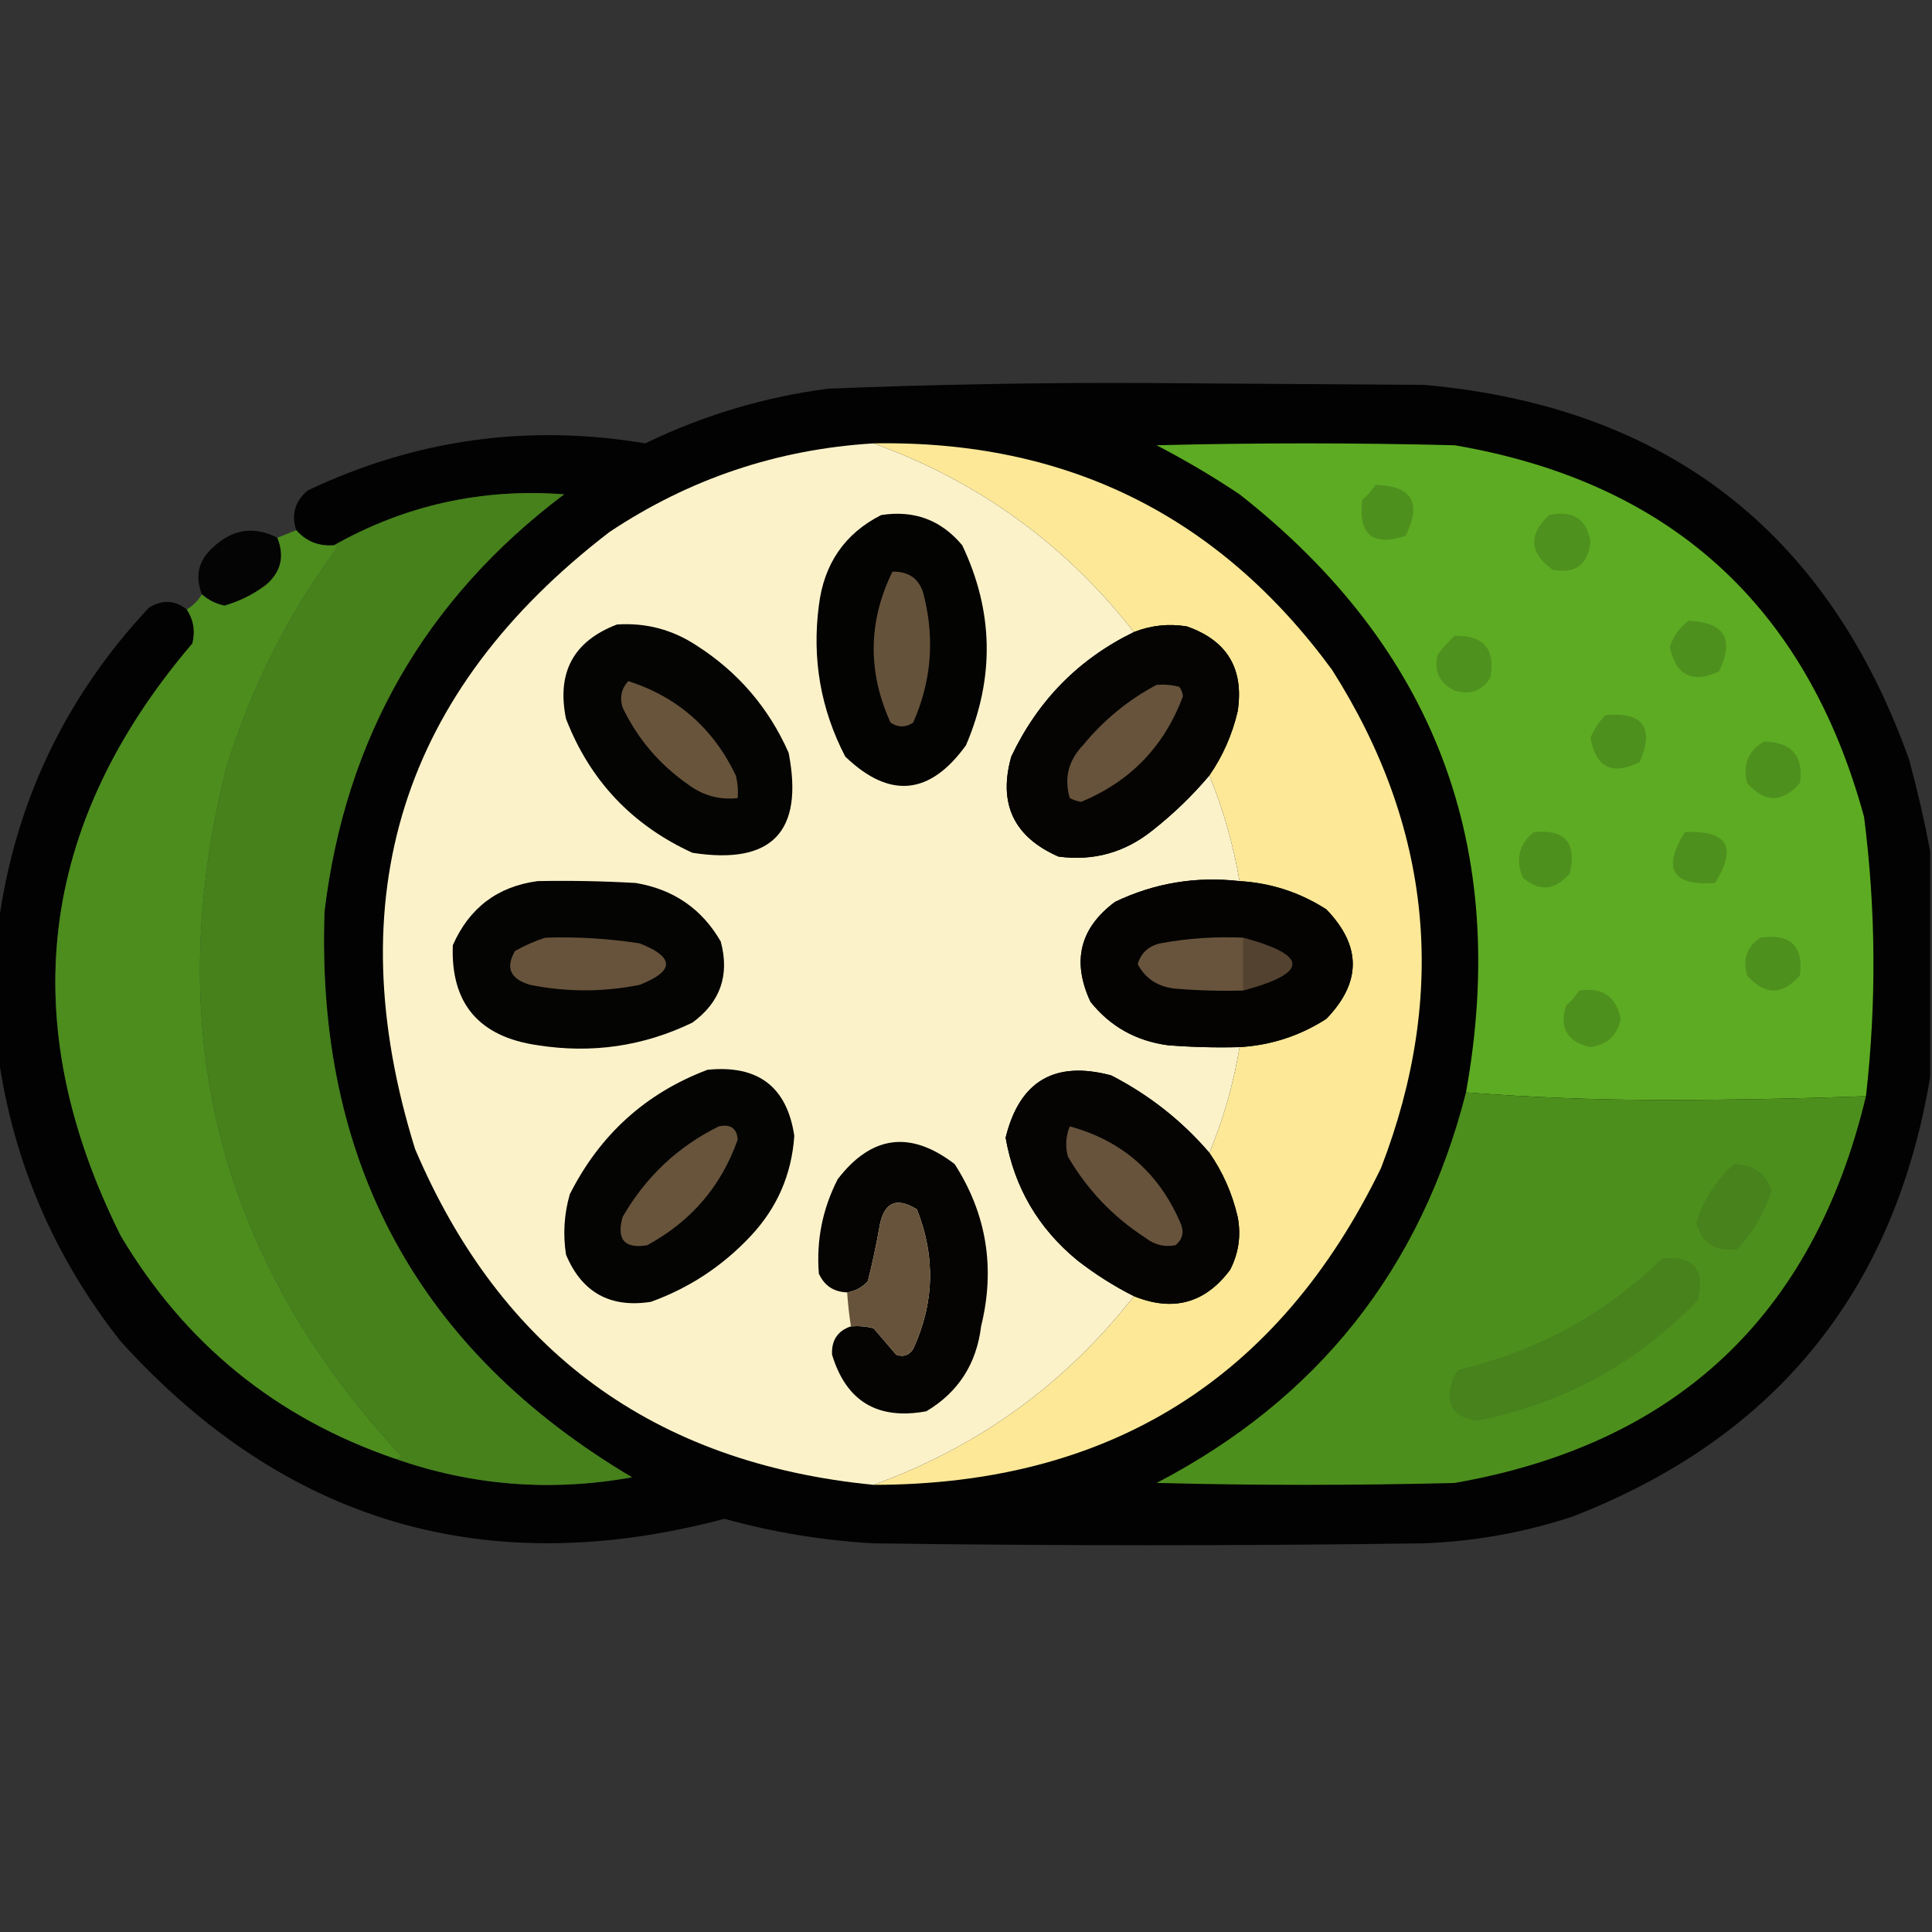 <?xml version="1.0" encoding="UTF-8"?>
<!DOCTYPE svg PUBLIC "-//W3C//DTD SVG 1.1//EN" "http://www.w3.org/Graphics/SVG/1.1/DTD/svg11.dtd">
<svg xmlns="http://www.w3.org/2000/svg" version="1.1" width="512px" height="512px" style="shape-rendering:geometricPrecision; text-rendering:geometricPrecision; image-rendering:optimizeQuality; fill-rule:evenodd; clip-rule:evenodd" xmlns:xlink="http://www.w3.org/1999/xlink">
<rect width="100%" height="100%" fill="#333333" stroke="none"/>
<g><path style="opacity:0.973" fill="#010200" d="M 511.5,225.5 C 511.5,245.5 511.5,265.5 511.5,285.5C 501.977,342.374 470.31,381.207 416.5,402C 403.825,406.135 390.825,408.468 377.5,409C 328.833,409.667 280.167,409.667 231.5,409C 218.093,408.252 204.927,406.085 192,402.5C 128.892,419.232 75.559,403.565 32,355.5C 14.275,333.057 3.442,307.723 -0.5,279.5C -0.5,268.167 -0.5,256.833 -0.5,245.5C 3.806,213.055 17.139,184.888 39.5,161C 43.025,158.872 46.358,159.039 49.5,161.5C 51.293,164.259 51.793,167.259 51,170.5C 10.045,218.531 3.712,270.864 32,327.5C 48.983,356.065 73.15,375.731 104.5,386.5C 124.927,393.706 145.927,395.373 167.5,391.5C 110.854,357.897 83.688,307.897 86,241.5C 91.567,195.513 112.734,158.68 149.5,131C 127.708,129.367 107.374,133.867 88.5,144.5C 84.468,144.814 81.135,143.481 78.5,140.5C 77.145,136.39 78.145,132.89 81.5,130C 110.056,116.434 139.889,112.268 171,117.5C 186.361,110.047 202.527,105.214 219.5,103C 247.478,101.878 275.478,101.378 303.5,101.5C 328.167,101.667 352.833,101.833 377.5,102C 441.605,107.779 484.438,140.946 506,201.5C 508.169,209.562 510.002,217.562 511.5,225.5 Z"/></g>
<g><path style="opacity:1" fill="#fce897" d="M 231.5,117.5 C 282.514,116.591 323.014,136.591 353,177.5C 379.513,219.202 383.846,263.202 366,309.5C 338.825,365.464 293.992,393.464 231.5,393.5C 259.287,383.44 282.287,366.773 300.5,343.5C 310.889,347.707 319.389,345.374 326,336.5C 328.27,332.07 328.937,327.403 328,322.5C 326.558,316.29 324.058,310.624 320.5,305.5C 324.223,296.552 326.889,287.219 328.5,277.5C 336.847,276.999 344.513,274.499 351.5,270C 360.833,260.333 360.833,250.667 351.5,241C 344.513,236.501 336.847,234.001 328.5,233.5C 326.819,223.801 324.152,214.467 320.5,205.5C 324.049,200.372 326.549,194.706 328,188.5C 329.71,177.221 325.21,169.721 314.5,166C 309.682,165.221 305.015,165.721 300.5,167.5C 282.287,144.227 259.287,127.56 231.5,117.5 Z"/></g>
<g><path style="opacity:1" fill="#5dab23" d="M 494.5,290.5 C 476.739,291.16 458.905,291.494 441,291.5C 423.154,291.5 405.654,290.833 388.5,289.5C 400.226,224.483 380.226,171.65 328.5,131C 321.427,126.268 314.094,121.935 306.5,118C 332.833,117.333 359.167,117.333 385.5,118C 442.58,127.744 478.746,160.578 494,216.5C 497.139,241.138 497.305,265.805 494.5,290.5 Z"/></g>
<g><path style="opacity:1" fill="#fcf2ca" d="M 231.5,117.5 C 259.287,127.56 282.287,144.227 300.5,167.5C 285.881,174.62 275.047,185.62 268,200.5C 264.485,212.97 268.652,221.804 280.5,227C 289.824,228.252 298.157,225.919 305.5,220C 311.03,215.636 316.03,210.802 320.5,205.5C 324.152,214.467 326.819,223.801 328.5,233.5C 316.915,232.182 305.915,234.016 295.5,239C 286.158,245.948 283.991,254.781 289,265.5C 294.216,272.029 301.049,275.862 309.5,277C 315.825,277.5 322.158,277.666 328.5,277.5C 326.889,287.219 324.223,296.552 320.5,305.5C 313.214,297.011 304.547,290.177 294.5,285C 279.509,280.993 270.175,286.493 266.5,301.5C 268.797,314.645 275.131,325.478 285.5,334C 290.26,337.704 295.26,340.87 300.5,343.5C 282.287,366.773 259.287,383.44 231.5,393.5C 173.315,387.795 132.815,358.129 110,304.5C 89.235,237.806 106.401,183.306 161.5,141C 182.706,126.876 206.039,119.042 231.5,117.5 Z"/></g>
<g><path style="opacity:1" fill="#4e901e" d="M 364.5,128.5 C 374.197,128.72 376.864,133.22 372.5,142C 363.732,144.862 359.899,141.695 361,132.5C 362.376,131.295 363.542,129.962 364.5,128.5 Z"/></g>
<g><path style="opacity:1" fill="#46811b" d="M 104.5,386.5 C 105.239,386.631 105.906,386.464 106.5,386C 57.912,333.817 42.412,272.984 60,203.5C 66.545,182.243 76.378,162.743 89.5,145C 89.272,144.601 88.938,144.435 88.5,144.5C 107.374,133.867 127.708,129.367 149.5,131C 112.734,158.68 91.567,195.513 86,241.5C 83.688,307.897 110.854,357.897 167.5,391.5C 145.927,395.373 124.927,393.706 104.5,386.5 Z"/></g>
<g><path style="opacity:1" fill="#030302" d="M 233.5,136.5 C 242.235,135.124 249.402,137.791 255,144.5C 263.309,161.956 263.643,179.623 256,197.5C 246.407,210.784 235.74,211.784 224,200.5C 217.494,187.976 215.161,174.642 217,160.5C 218.351,149.411 223.851,141.411 233.5,136.5 Z"/></g>
<g><path style="opacity:1" fill="#4e911e" d="M 410.5,136.5 C 416.766,135.117 420.433,137.45 421.5,143.5C 420.871,149.631 417.538,152.131 411.5,151C 405.281,146.533 404.948,141.699 410.5,136.5 Z"/></g>
<g><path style="opacity:0.94" fill="#010200" d="M 73.5,142.5 C 75.486,147.407 74.486,151.574 70.5,155C 67.158,157.515 63.492,159.348 59.5,160.5C 57.199,160.016 55.199,159.016 53.5,157.5C 51.599,152.647 52.599,148.48 56.5,145C 61.666,140.187 67.333,139.354 73.5,142.5 Z"/></g>
<g><path style="opacity:0.999" fill="#4c8d1d" d="M 78.5,140.5 C 81.135,143.481 84.468,144.814 88.5,144.5C 88.938,144.435 89.272,144.601 89.5,145C 76.378,162.743 66.545,182.243 60,203.5C 42.412,272.984 57.912,333.817 106.5,386C 105.906,386.464 105.239,386.631 104.5,386.5C 73.15,375.731 48.983,356.065 32,327.5C 3.712,270.864 10.045,218.531 51,170.5C 51.793,167.259 51.293,164.259 49.5,161.5C 51.139,160.527 52.473,159.194 53.5,157.5C 55.199,159.016 57.199,160.016 59.5,160.5C 63.492,159.348 67.158,157.515 70.5,155C 74.486,151.574 75.486,147.407 73.5,142.5C 75.167,141.833 76.833,141.167 78.5,140.5 Z"/></g>
<g><path style="opacity:1" fill="#65523a" d="M 236.5,151.5 C 241.238,151.397 244.072,153.73 245,158.5C 247.71,169.865 246.71,180.865 242,191.5C 240,192.833 238,192.833 236,191.5C 229.884,178.021 230.051,164.688 236.5,151.5 Z"/></g>
<g><path style="opacity:1" fill="#040403" d="M 163.5,165.5 C 171.114,164.987 178.114,166.82 184.5,171C 195.543,178.042 203.71,187.542 209,199.5C 213.057,220.443 204.557,229.276 183.5,226C 167.493,218.662 156.327,206.829 150,190.5C 147.477,178.228 151.977,169.895 163.5,165.5 Z"/></g>
<g><path style="opacity:1" fill="#4e901e" d="M 447.5,164.5 C 457.11,164.936 459.776,169.436 455.5,178C 448.485,181.159 444.151,178.992 442.5,171.5C 443.44,168.611 445.106,166.278 447.5,164.5 Z"/></g>
<g><path style="opacity:1" fill="#050403" d="M 320.5,205.5 C 316.03,210.802 311.03,215.636 305.5,220C 298.157,225.919 289.824,228.252 280.5,227C 268.652,221.804 264.485,212.97 268,200.5C 275.047,185.62 285.881,174.62 300.5,167.5C 305.015,165.721 309.682,165.221 314.5,166C 325.21,169.721 329.71,177.221 328,188.5C 326.549,194.706 324.049,200.372 320.5,205.5 Z"/></g>
<g><path style="opacity:1" fill="#4e911e" d="M 385.5,168.5 C 393.147,168.313 396.314,171.98 395,179.5C 392.794,183.125 389.627,184.292 385.5,183C 381.443,181.053 379.943,177.886 381,173.5C 382.366,171.638 383.866,169.972 385.5,168.5 Z"/></g>
<g><path style="opacity:1" fill="#67543b" d="M 166.5,180.5 C 179.514,184.672 189.014,193.006 195,205.5C 195.495,207.473 195.662,209.473 195.5,211.5C 190.713,212.03 186.38,210.863 182.5,208C 174.824,202.664 168.991,195.831 165,187.5C 164.167,184.829 164.667,182.496 166.5,180.5 Z"/></g>
<g><path style="opacity:1" fill="#67533b" d="M 306.5,181.5 C 308.527,181.338 310.527,181.505 312.5,182C 313.059,182.725 313.392,183.558 313.5,184.5C 308.563,197.77 299.563,207.104 286.5,212.5C 285.446,212.32 284.446,211.987 283.5,211.5C 281.961,206.219 283.128,201.552 287,197.5C 292.527,190.79 299.027,185.456 306.5,181.5 Z"/></g>
<g><path style="opacity:1" fill="#4e901e" d="M 425.5,189.5 C 435.493,188.655 438.493,192.822 434.5,202C 427.226,205.567 422.893,203.401 421.5,195.5C 422.432,193.235 423.765,191.235 425.5,189.5 Z"/></g>
<g><path style="opacity:1" fill="#4e901e" d="M 467.5,196.5 C 474.857,196.684 478.024,200.351 477,207.5C 472.333,212.833 467.667,212.833 463,207.5C 461.776,202.626 463.276,198.959 467.5,196.5 Z"/></g>
<g><path style="opacity:1" fill="#4e901e" d="M 406.5,220.5 C 414.775,219.706 417.942,223.373 416,231.5C 412.035,236.048 407.869,236.382 403.5,232.5C 401.567,227.607 402.567,223.607 406.5,220.5 Z"/></g>
<g><path style="opacity:1" fill="#4e901e" d="M 446.5,220.5 C 457.818,219.99 460.485,224.49 454.5,234C 443.105,234.803 440.439,230.303 446.5,220.5 Z"/></g>
<g><path style="opacity:1" fill="#040403" d="M 142.5,233.5 C 151.173,233.334 159.84,233.5 168.5,234C 178.502,235.688 186.002,240.855 191,249.5C 193.409,258.41 190.909,265.576 183.5,271C 170.554,277.264 156.888,279.264 142.5,277C 126.916,274.766 119.416,265.933 120,250.5C 124.371,240.577 131.871,234.91 142.5,233.5 Z"/></g>
<g><path style="opacity:1" fill="#040302" d="M 328.5,233.5 C 336.847,234.001 344.513,236.501 351.5,241C 360.833,250.667 360.833,260.333 351.5,270C 344.513,274.499 336.847,276.999 328.5,277.5C 322.158,277.666 315.825,277.5 309.5,277C 301.049,275.862 294.216,272.029 289,265.5C 283.991,254.781 286.158,245.948 295.5,239C 305.915,234.016 316.915,232.182 328.5,233.5 Z"/></g>
<g><path style="opacity:1" fill="#67533b" d="M 144.5,248.5 C 152.886,248.213 161.219,248.713 169.5,250C 178.833,253.667 178.833,257.333 169.5,261C 159.819,262.931 150.152,262.931 140.5,261C 135.223,259.466 133.89,256.466 136.5,252C 139.158,250.522 141.825,249.355 144.5,248.5 Z"/></g>
<g><path style="opacity:1" fill="#68543c" d="M 329.5,248.5 C 329.5,253.167 329.5,257.833 329.5,262.5C 323.491,262.666 317.491,262.499 311.5,262C 306.895,261.546 303.562,259.379 301.5,255.5C 302.38,252.542 304.38,250.709 307.5,250C 314.761,248.652 322.094,248.152 329.5,248.5 Z"/></g>
<g><path style="opacity:1" fill="#4e901e" d="M 466.5,248.5 C 474.494,247.329 477.994,250.663 477,258.5C 472.333,263.833 467.667,263.833 463,258.5C 461.755,254.235 462.922,250.902 466.5,248.5 Z"/></g>
<g><path style="opacity:1" fill="#53422f" d="M 329.5,248.5 C 346.833,253.167 346.833,257.833 329.5,262.5C 329.5,257.833 329.5,253.167 329.5,248.5 Z"/></g>
<g><path style="opacity:1" fill="#4e901e" d="M 418.5,262.5 C 424.629,261.555 428.296,264.055 429.5,270C 428.649,274.349 425.982,276.849 421.5,277.5C 415.351,276.185 413.185,272.518 415,266.5C 416.376,265.295 417.542,263.962 418.5,262.5 Z"/></g>
<g><path style="opacity:1" fill="#050403" d="M 320.5,305.5 C 324.058,310.624 326.558,316.29 328,322.5C 328.937,327.403 328.27,332.07 326,336.5C 319.389,345.374 310.889,347.707 300.5,343.5C 295.26,340.87 290.26,337.704 285.5,334C 275.131,325.478 268.797,314.645 266.5,301.5C 270.175,286.493 279.509,280.993 294.5,285C 304.547,290.177 313.214,297.011 320.5,305.5 Z"/></g>
<g><path style="opacity:1" fill="#040403" d="M 187.5,283.5 C 200.877,282.159 208.543,287.993 210.5,301C 209.806,311.218 205.973,320.052 199,327.5C 191.546,335.473 182.712,341.307 172.5,345C 161.698,346.684 154.198,342.517 150,332.5C 149.161,327.079 149.494,321.746 151,316.5C 158.979,300.679 171.146,289.679 187.5,283.5 Z"/></g>
<g><path style="opacity:1" fill="#4d8f1d" d="M 388.5,289.5 C 405.654,290.833 423.154,291.5 441,291.5C 458.905,291.494 476.739,291.16 494.5,290.5C 480.629,348.537 444.296,382.704 385.5,393C 359.167,393.667 332.833,393.667 306.5,393C 349.258,370.739 376.592,336.239 388.5,289.5 Z"/></g>
<g><path style="opacity:1" fill="#67543b" d="M 190.5,298.5 C 193.59,297.83 195.257,298.997 195.5,302C 191.147,314.361 183.147,323.694 171.5,330C 165.498,330.993 163.332,328.493 165,322.5C 171.151,311.845 179.651,303.845 190.5,298.5 Z"/></g>
<g><path style="opacity:1" fill="#67533b" d="M 283.5,298.5 C 297.484,302.31 307.317,310.976 313,324.5C 313.825,326.701 313.325,328.534 311.5,330C 308.581,330.552 305.914,329.885 303.5,328C 294.953,322.453 288.12,315.287 283,306.5C 282.278,303.739 282.445,301.073 283.5,298.5 Z"/></g>
<g><path style="opacity:1" fill="#050403" d="M 225.5,351.5 C 227.527,351.338 229.527,351.505 231.5,352C 233.5,354.333 235.5,356.667 237.5,359C 239.367,359.711 240.867,359.211 242,357.5C 247.613,345.342 247.946,333.008 243,320.5C 237.409,317.031 234.075,318.698 233,325.5C 232.161,330.227 231.161,334.894 230,339.5C 228.512,341.16 226.679,342.16 224.5,342.5C 220.937,342.375 218.437,340.708 217,337.5C 216.309,328.699 217.975,320.365 222,312.5C 230.957,300.839 241.291,299.505 253,308.5C 261.468,321.709 263.802,336.042 260,351.5C 258.782,361.461 253.948,368.961 245.5,374C 232.584,376.386 224.251,371.386 220.5,359C 220.318,355.18 221.985,352.68 225.5,351.5 Z"/></g>
<g><path style="opacity:1" fill="#47821c" d="M 459.5,308.5 C 464.492,308.495 467.825,310.828 469.5,315.5C 467.666,321.334 464.666,326.5 460.5,331C 454.755,331.96 451.088,329.626 449.5,324C 451.477,317.859 454.811,312.692 459.5,308.5 Z"/></g>
<g><path style="opacity:1" fill="#67533b" d="M 225.5,351.5 C 225.037,348.518 224.704,345.518 224.5,342.5C 226.679,342.16 228.512,341.16 230,339.5C 231.161,334.894 232.161,330.227 233,325.5C 234.075,318.698 237.409,317.031 243,320.5C 247.946,333.008 247.613,345.342 242,357.5C 240.867,359.211 239.367,359.711 237.5,359C 235.5,356.667 233.5,354.333 231.5,352C 229.527,351.505 227.527,351.338 225.5,351.5 Z"/></g>
<g><path style="opacity:1" fill="#47821c" d="M 440.5,333.5 C 448.775,332.706 451.942,336.373 450,344.5C 433.939,361.284 414.439,371.95 391.5,376.5C 384.897,375.647 382.73,371.98 385,365.5C 385.374,364.584 385.874,363.75 386.5,363C 407.375,358.069 425.375,348.236 440.5,333.5 Z"/></g>
</svg>
